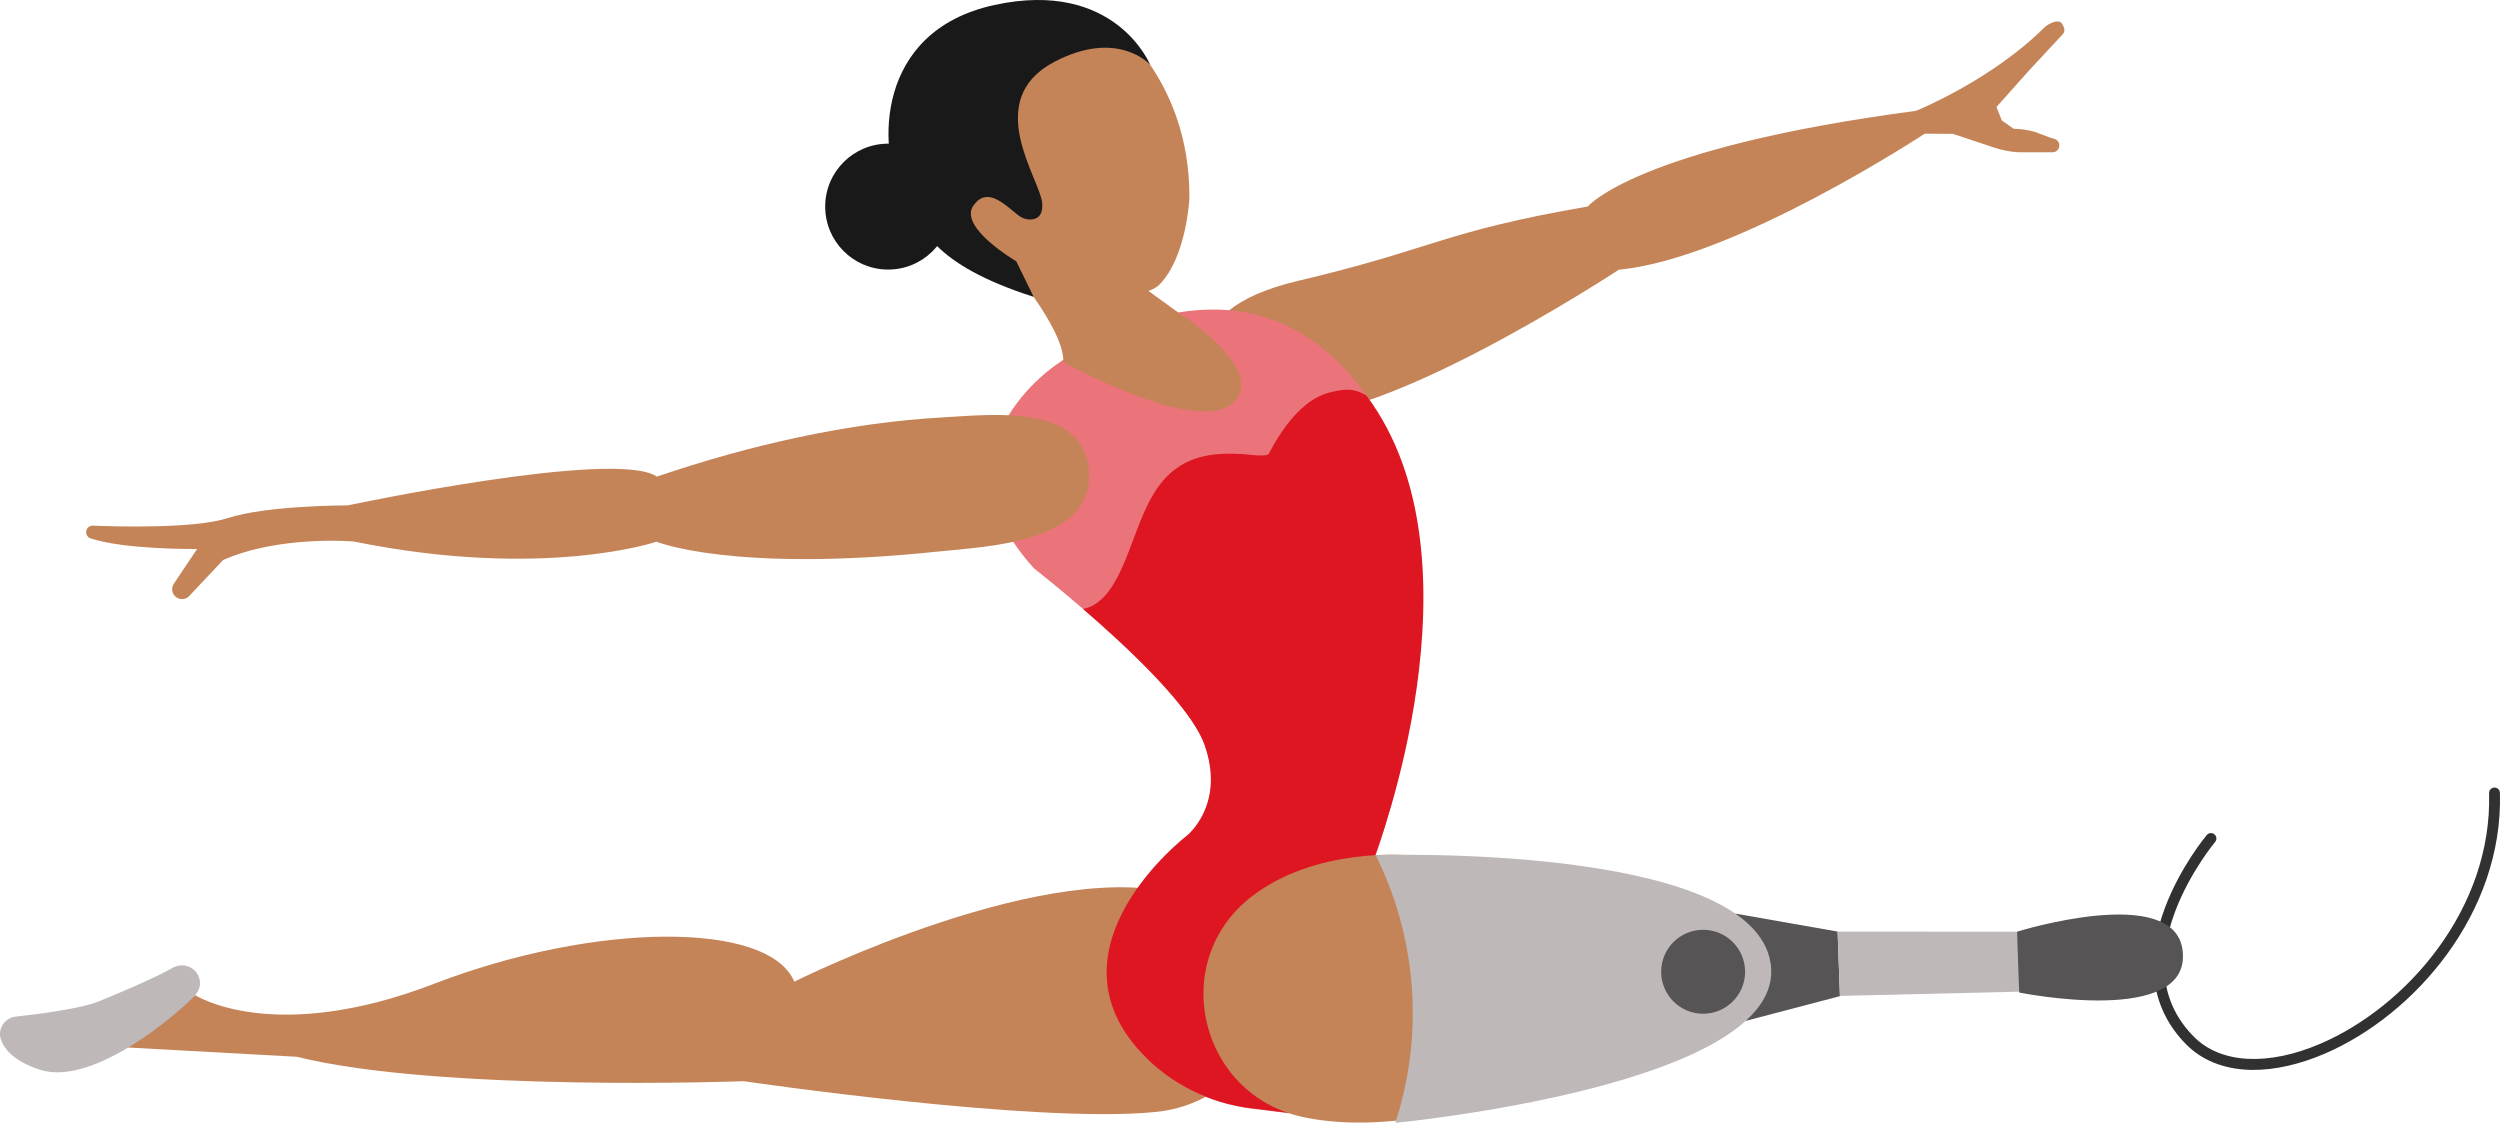<svg id="_Слой_2" xmlns="http://www.w3.org/2000/svg" width="1080" height="485.05" viewBox="0 0 1080 485.05"><g id="Sportsman08_231276956"><g id="Sportsman08_231276956-2"><path d="M973.15 462.21c-.66.0-1.32-.02-1.97-.05-10.82-.46-20.04-4.23-26.68-10.91-14.99-15.07-18.15-35.59-9.15-59.35 6.68-17.62 17.53-30.64 17.99-31.18.83-.99 2.31-1.12 3.3-.29.99.83 1.12 2.31.29 3.3-.11.13-10.86 13.03-17.23 29.93-8.37 22.17-5.63 40.43 8.13 54.28 11.51 11.57 31.9 12.68 54.55 2.96 37.29-16 74.3-58.33 72.9-108.27-.04-1.29.98-2.37 2.28-2.41 1.3-.03 2.37.98 2.41 2.28 1.46 52.03-36.99 96.09-75.74 112.71-10.83 4.65-21.52 7.05-31.07 6.99z" fill="#313131"/><path d="M478.66 8.36s35.48 24.6 35.16 77.1c0 0-1.09 25.31-12.89 37.43-11.79 12.12-63.95-7.18-63.95-7.18.0.0-25.93-15.41-25.92-16.81.0-1.41-5.75-57.7-5.75-57.7.0.0 52.28-39.07 54.62-39.05 2.34.01 18.72 6.21 18.72 6.21z" fill="#c48457"/><path d="M526.06 166.06s-23.25-31.08 34.97-44.8c58.22-13.71 62.02-21.19 124.91-32.06.0.0 20.82-25.34 141.78-41.32.0.0 32.34-13.01 55.54-36.08 1.65-1.64 6.04-3.66 7.38-1.76 1.08 1.53 1.76 3.35.45 4.75-4.26 4.55-9.71 10.41-14.45 15.56l-14.16 15.86 2.28 5.8 5.15 3.63c3.12.02 6.23.48 9.22 1.37l6.44 2.4 1.94.58c2.2.65 2.86 3.45 1.18 5.01h0c-.59.55-1.39.84-2.2.79h-14.56c-3.55-.22-7.05-.9-10.42-2.02l-17.85-5.95-12.19-.07s-82.28 54.21-132.1 58.74c0 0-112.97 74.33-148.06 60.99-35.08-13.34-25.25-11.41-25.25-11.41z" fill="#c48457"/><path d="M749.64 394.67 793.84 402.44 794.84 430.34 754.14 441.02 749.64 394.67z" fill="#565454"/><path d="M343.14 424.08s112.87-56.51 169.94-36.48c57.08 20.04 37.92 87.44-13.69 92.75-51.61 5.31-178.08-13.27-178.08-13.27.0.0-131.31 4.83-193.1-10.55l-76.87-4.22 32.96-22.41s33.62 21.88 103.18-4.89c69.55-26.77 144.57-27.25 155.66-.93z" fill="#c48457"/><path d="M457.08 157.01s-57.19 36.92-10.38 88.55c0 0 64.63 50.32 73.85 76.4 9.22 26.08-7.74 39.33-7.74 39.33.0.0-62.33 47.75-19.53 93.73 12.41 13.33 29.26 21.67 47.33 23.91l16.28 2.02 37.44-111.52s47.21-130.41-5.81-201.06c-53.02-70.65-131.44-11.35-131.44-11.35z" fill="#eb737a"/><path d="M283.79 205.89c39.76-13.52 82.45-23.37 124.41-25.64 20.09-1.09 60.44-6.05 62.23 23.56 1.87 30.84-44.26 32.26-65.18 34.46-88.66 9.31-121.64-4.25-121.64-4.25.0.0-48.62 16.58-130.8-.09.0.0-31.99-2.79-56.43 8l-14.64 15.55c-1.22 1.3-3.13 1.7-4.77 1-2.46-1.04-3.37-4.07-1.88-6.3l10.06-15.02s-31.04.38-46.02-4.58c-1.15-.38-1.92-1.48-1.92-2.69.0-1.6 1.34-2.87 2.93-2.81 10.14.41 43.99 1.39 58.29-3.28 16.91-5.52 51.84-5.48 51.84-5.48.0.0 115.56-24.56 133.5-12.44z" fill="#c48457"/><path d="M42.72 432.57c.91-.38 22.87-9.24 31.34-14.19 8.47-4.95 16.22 4.89 10.24 11.52-5.98 6.63-43.69 39.85-67.08 32.21-10.58-3.46-15.02-8.34-16.7-12.66-1.81-4.64 1.32-9.72 6.27-10.27 9.79-1.08 28.32-3.46 35.93-6.61z" fill="#beb8b8"/><path d="M793.84 402.44 871.35 402.49 873.38 428.37 794.84 430.24 793.84 402.44z" fill="#beb8b8"/><path d="M410.87 89.42c-.09 15.02-12.34 27.12-27.36 27.03-15.02-.09-27.12-12.34-27.03-27.36.09-15.02 12.34-27.12 27.36-27.03 15.02.09 27.12 12.34 27.03 27.36z" fill="#191919"/><path d="M871.35 402.49s67.62-21.07 71.5 7.82c4.52 33.68-70.56 18.46-70.56 18.46l-.94-26.28z" fill="#565454"/><path d="M480.18 253.69c12.31-18.87 12.67-49.07 38.13-56.15 6.13-1.7 12.33-1.68 18.62-1.38 1.58.07 10.38 1.43 11.19-.14 5.36-10.29 14.32-23.48 26.18-26.44 6.27-1.57 10.52-2.14 16.02 1.35 53.02 70.65 3.8 198.3 3.8 198.3l-37.43 111.52-16.28-2.01c-18.07-2.24-34.92-10.58-47.33-23.91-42.8-45.98 19.53-93.73 19.53-93.73.0.0 16.96-13.26 7.74-39.33-5.81-16.43-32.75-41.74-52.53-58.77.0.0 6.26-.13 12.36-9.29z" fill="#dd1622"/><path d="M459.37 156.4s57.01 31.76 73.03 17.79c16.03-13.97-23.21-39.05-23.21-39.05l-19.61-14.18-55.01-8.09s25.35 29.01 24.79 43.54z" fill="#c48457"/><path d="M496.84 27.91s-15.1-37.14-67.32-25.74c-52.34 11.43-49.5 63.13-40.69 79.76 8.81 16.63 13.81 32.22 57.72 46.32l-7.53-15.37s-25.12-14.69-18.51-24.07c5.84-8.29 13.06-.85 19.37 4.18 1.53 1.22 3.45 1.9 5.4 1.83 2.6-.09 5.41-1.46 4.93-7.19-.87-10.32-26.26-44.35 5.29-60.92 27.36-14.37 41.34 1.2 41.34 1.2z" fill="#191919"/><path d="M607.9 369.43s-39.65-3.55-67.27 17.93c-36.28 28.2-22.54 85.72 22.41 95.24 13.92 2.95 31.73 3.46 54.49-.43l-9.63-112.74z" fill="#c48457"/><path d="M594.32 369.42s162.9-5.41 170.61 46.85c7.77 52.62-162.16 68.79-162.16 68.79h0c12.11-37.12 9.57-77.47-7.1-112.78l-1.35-2.85z" fill="#beb8b8"/><path d="M753.88 419.91c-.06 10.01-8.23 18.08-18.24 18.02-10.01-.06-18.08-8.23-18.02-18.24.06-10.01 8.23-18.08 18.24-18.02 10.01.06 18.08 8.23 18.02 18.24z" fill="#565454"/></g></g></svg>